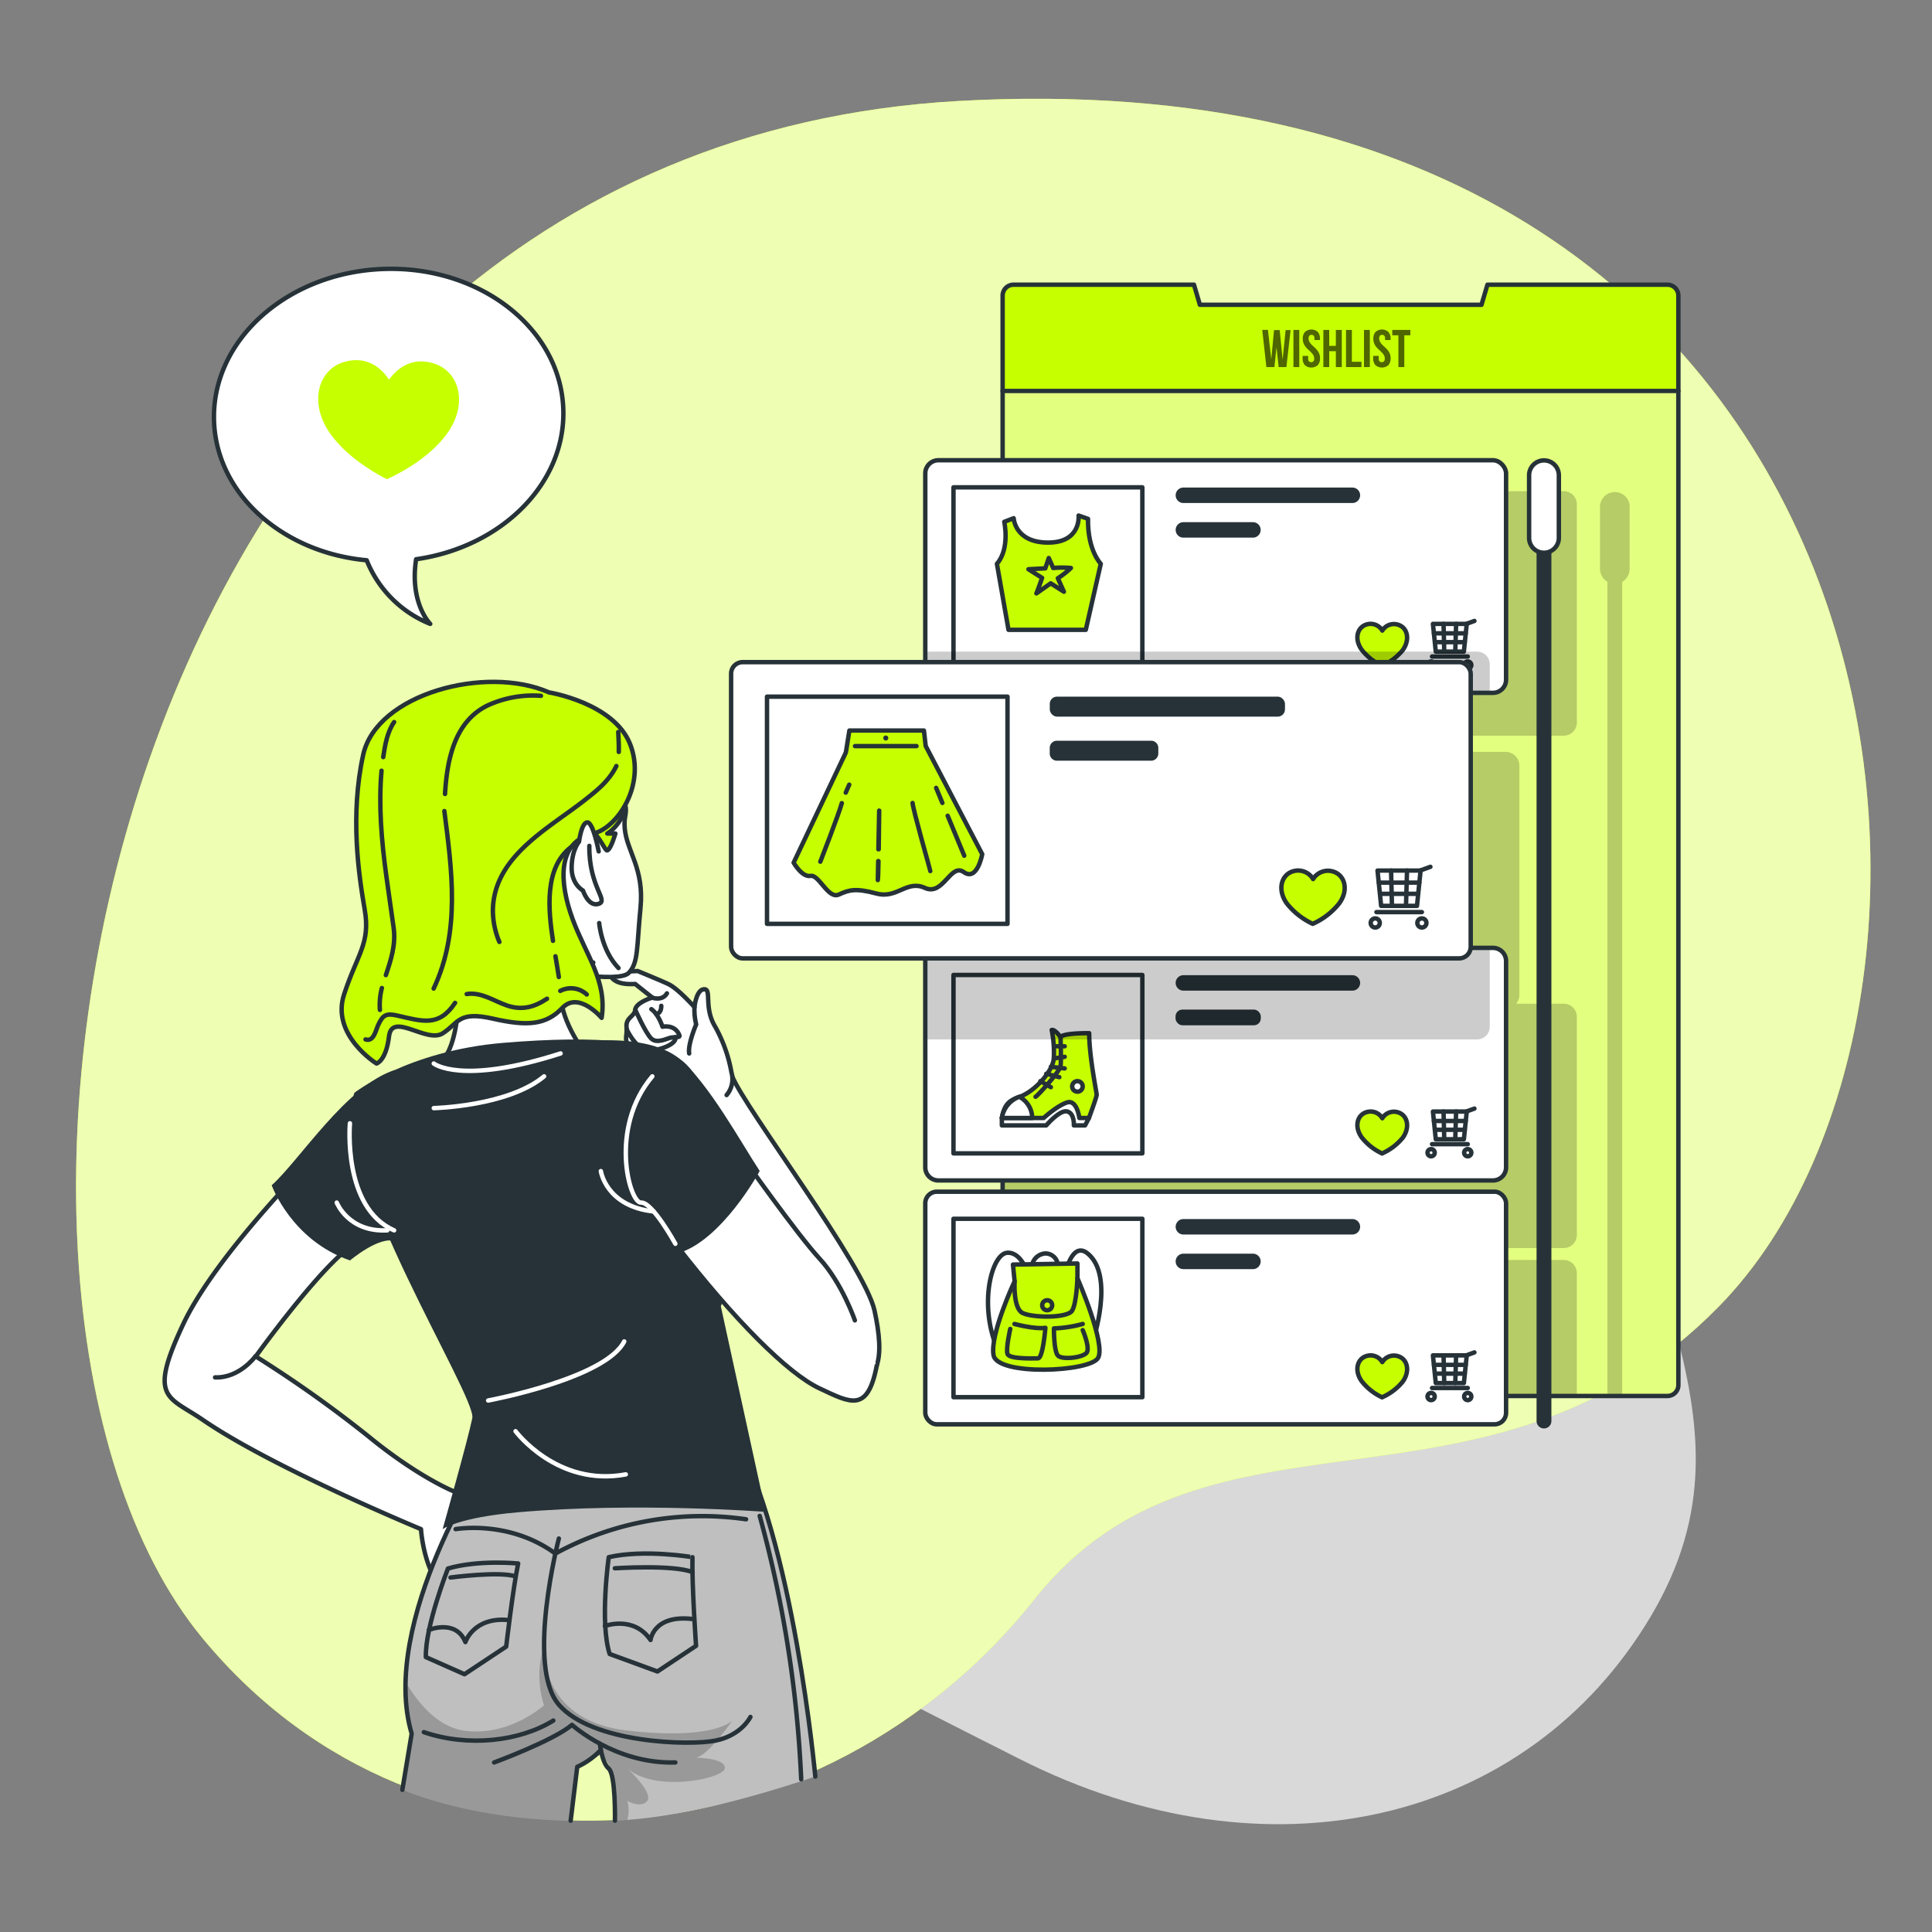 <svg xmlns="http://www.w3.org/2000/svg" xmlns:xlink="http://www.w3.org/1999/xlink" viewBox="0 0 500 500"><rect x="0" y="0" width="500" height="500" fill="#808080" stroke="none"/><defs><clipPath id="freepik--clip-path--inject-22"><path d="M434.36,76.51V358.45a2.83,2.83,0,0,1-2.82,2.83H262.31a2.83,2.83,0,0,1-2.83-2.83V76.51a2.83,2.83,0,0,1,2.83-2.83H309l1.53,5.2h72.88l1.54-5.2h46.64A2.83,2.83,0,0,1,434.36,76.51Z" style="fill:#C6FF00;stroke:#263238;stroke-linecap:round;stroke-linejoin:round;stroke-width:1.145px"></path></clipPath><clipPath id="freepik--clip-path-2--inject-22"><rect x="239.46" y="119.11" width="150.31" height="60.2" rx="3.4" style="fill:#fff;stroke:#263238;stroke-linecap:round;stroke-linejoin:round;stroke-width:1.145px"></rect></clipPath><clipPath id="freepik--clip-path-3--inject-22"><path d="M389.77,248.7v53.42a3.39,3.39,0,0,1-3.4,3.38H242.86a3.39,3.39,0,0,1-3.4-3.38V248.7a3.4,3.4,0,0,1,3.4-3.39H386.37A3.4,3.4,0,0,1,389.77,248.7Z" style="fill:#fff;stroke:#263238;stroke-linecap:round;stroke-linejoin:round;stroke-width:1.145px"></path></clipPath></defs><g id="freepik--background-simple--inject-22"><path d="M67.93,167.09s-27.88,72,11.3,144.5S199.11,422.39,263.7,455.14s131.66,16.8,163.53-36.84-11.84-91.93-11.9-168.42,11.45-96.74-30-161.36-143.06-78.93-219.9-31S67.93,167.09,67.93,167.09Z" style="fill:#fff;opacity:0.7"></path><path d="M248.12,26.13C25.63,38.58-22.13,333.68,52.38,423.93c57.83,70.05,160.94,58.49,215.36-10.08C312.56,357.4,385.1,399.1,444.9,338.06,522.81,258.53,497.77,12.16,248.12,26.13Z" style="fill:#C6FF00"></path><path d="M248.12,26.13C25.63,38.58-22.13,333.68,52.38,423.93c57.83,70.05,160.94,58.49,215.36-10.08C312.56,357.4,385.1,399.1,444.9,338.06,522.81,258.53,497.77,12.16,248.12,26.13Z" style="fill:#fff;opacity:0.7"></path></g><g id="freepik--Interface--inject-22"><path d="M434.36,76.51V358.45a2.83,2.83,0,0,1-2.82,2.83H262.31a2.83,2.83,0,0,1-2.83-2.83V76.51a2.83,2.83,0,0,1,2.83-2.83H309l1.53,5.2h72.88l1.54-5.2h46.64A2.83,2.83,0,0,1,434.36,76.51Z" style="fill:#C6FF00"></path><g style="clip-path:url(#freepik--clip-path--inject-22)"><path d="M434.36,100.94V358.45a2.83,2.83,0,0,1-2.82,2.83H262.31a2.83,2.83,0,0,1-2.83-2.83V100.94Z" style="fill:#fff;opacity:0.5"></path><g style="opacity:0.2"><path d="M404.69,127.12H259.22v63.27H404.69a3.4,3.4,0,0,0,3.4-3.4V130.52A3.4,3.4,0,0,0,404.69,127.12Z"></path><path d="M389.64,194.59H259.22v66.48H389.64a3.57,3.57,0,0,0,3.57-3.57V198.15A3.56,3.56,0,0,0,389.64,194.59Z"></path><path d="M404.69,259.76H259.22V323H404.69a3.4,3.4,0,0,0,3.4-3.39V263.16A3.4,3.4,0,0,0,404.69,259.76Z"></path><path d="M408.08,329.48v31.8H262.31a2.83,2.83,0,0,1-2.83-2.83V326.08H404.69A3.4,3.4,0,0,1,408.08,329.48Z"></path><path d="M421.74,131v16.26a3.85,3.85,0,0,1-1.92,3.32V361.28H416V150.54a3.85,3.85,0,0,1-1.92-3.32V131a3.85,3.85,0,0,1,7.69,0Z"></path></g></g><path d="M434.36,76.51V358.45a2.83,2.83,0,0,1-2.82,2.83H262.31a2.83,2.83,0,0,1-2.83-2.83V76.51a2.83,2.83,0,0,1,2.83-2.83H309l1.53,5.2h72.88l1.54-5.2h46.64A2.83,2.83,0,0,1,434.36,76.51Z" style="fill:none;stroke:#263238;stroke-linecap:round;stroke-linejoin:round;stroke-width:1.145px"></path><line x1="259.48" y1="101.18" x2="434.36" y2="101.18" style="fill:none;stroke:#263238;stroke-linecap:round;stroke-linejoin:round;stroke-width:1.145px"></line><rect x="239.46" y="119.11" width="150.31" height="60.2" rx="3.4" style="fill:#fff"></rect><g style="clip-path:url(#freepik--clip-path-2--inject-22)"><rect x="246.76" y="126.12" width="48.88" height="46.17" style="fill:#fff;stroke:#263238;stroke-linecap:round;stroke-linejoin:round;stroke-width:1.145px"></rect><path d="M350,130.18H306.26a2,2,0,0,1-2-2h0a2,2,0,0,1,2-2H350a2,2,0,0,1,2,2h0A2,2,0,0,1,350,130.18Z" style="fill:#263238"></path><path d="M324.26,139.14h-18a2,2,0,0,1-2-2h0a2,2,0,0,1,2-2h18a2,2,0,0,1,2,2h0A2,2,0,0,1,324.26,139.14Z" style="fill:#263238"></path><path d="M361.86,161.69a3.52,3.52,0,0,0-4.12,1.5,3.53,3.53,0,0,0-4.1-1.57c-2.38.72-3.22,3.73-1.25,6.51a14.5,14.5,0,0,0,4.91,4l.38.18.37-.17a14.5,14.5,0,0,0,5-3.91C365,165.46,364.23,162.43,361.86,161.69Z" style="fill:#C6FF00;stroke:#263238;stroke-linecap:round;stroke-linejoin:round;stroke-width:1.145px"></path><polygon points="378.85 168.64 371.58 168.64 370.84 161.46 379.59 161.46 378.85 168.64" style="fill:#fff;stroke:#263238;stroke-linecap:round;stroke-linejoin:round;stroke-width:1.145px"></polygon><line x1="371.1" y1="163.91" x2="379.33" y2="163.91" style="fill:#fff;stroke:#263238;stroke-linecap:round;stroke-linejoin:round;stroke-width:1.145px"></line><line x1="371.36" y1="166.19" x2="379.07" y2="166.19" style="fill:#fff;stroke:#263238;stroke-linecap:round;stroke-linejoin:round;stroke-width:1.145px"></line><line x1="373.59" y1="161.46" x2="373.77" y2="168.64" style="fill:#fff;stroke:#263238;stroke-linecap:round;stroke-linejoin:round;stroke-width:1.145px"></line><line x1="376.84" y1="161.46" x2="376.62" y2="168.64" style="fill:#fff;stroke:#263238;stroke-linecap:round;stroke-linejoin:round;stroke-width:1.145px"></line><line x1="379.55" y1="161.44" x2="381.58" y2="160.7" style="fill:#fff;stroke:#263238;stroke-linecap:round;stroke-linejoin:round;stroke-width:1.145px"></line><path d="M380.78,172.12a.93.93,0,1,1-.93-.93A.93.93,0,0,1,380.78,172.12Z" style="fill:#fff;stroke:#263238;stroke-linecap:round;stroke-linejoin:round;stroke-width:1.145px"></path><path d="M371.3,172.12a.93.93,0,1,1-.93-.93A.93.93,0,0,1,371.3,172.12Z" style="fill:#fff;stroke:#263238;stroke-linecap:round;stroke-linejoin:round;stroke-width:1.145px"></path><line x1="370.61" y1="169.91" x2="379.85" y2="169.91" style="fill:#fff;stroke:#263238;stroke-linecap:round;stroke-linejoin:round;stroke-width:1.145px"></line><path d="M258,145.91,261,163h20l3.88-17.09s-3.44-3.47-3.3-11.63l-2.44-.86s.72,7-7.9,7-8.9-6.31-8.9-6.31l-2.44.94S261.44,142,258,145.91Z" style="fill:#C6FF00;stroke:#263238;stroke-linecap:round;stroke-linejoin:round;stroke-width:1.145px"></path><path d="M277.15,147a25,25,0,0,0-4.58,0l-1.15-2.58-.9,2.67c-2.31.11-4.35.23-4.35.23l3.52,2.24c-.61,1.76-1.2,3.43-1.47,4,0,0,1.75-1.21,3.7-2.59l3.41,2.16-1.56-3.48A22.49,22.49,0,0,0,277.15,147Z" style="fill:#C6FF00;stroke:#263238;stroke-linecap:round;stroke-linejoin:round;stroke-width:1.145px"></path><path d="M382.27,168.64H239.46v7.27a3.4,3.4,0,0,0,3.4,3.4H385.55v-7.39A3.28,3.28,0,0,0,382.27,168.64Z" style="opacity:0.2"></path></g><rect x="239.46" y="119.11" width="150.31" height="60.2" rx="3.4" style="fill:none;stroke:#263238;stroke-linecap:round;stroke-linejoin:round;stroke-width:1.145px"></rect><path d="M389.77,248.7v53.42a3.39,3.39,0,0,1-3.4,3.38H242.86a3.39,3.39,0,0,1-3.4-3.38V248.7a3.4,3.4,0,0,1,3.4-3.39H386.37A3.4,3.4,0,0,1,389.77,248.7Z" style="fill:#fff"></path><g style="clip-path:url(#freepik--clip-path-3--inject-22)"><rect x="246.76" y="252.32" width="48.88" height="46.17" style="fill:#fff;stroke:#263238;stroke-linecap:round;stroke-linejoin:round;stroke-width:1.145px"></rect><path d="M350,256.38H306.26a2,2,0,0,1-2-2h0a2,2,0,0,1,2-2H350a2,2,0,0,1,2,2h0A2,2,0,0,1,350,256.38Z" style="fill:#263238"></path><rect x="304.23" y="261.28" width="22.06" height="4.06" rx="1.77" style="fill:#263238"></rect><path d="M361.86,287.89a3.52,3.52,0,0,0-4.12,1.51,3.52,3.52,0,0,0-4.1-1.57c-2.38.71-3.22,3.73-1.25,6.5a14.38,14.38,0,0,0,4.91,4l.38.19.37-.18a14.5,14.5,0,0,0,5-3.91C365,291.67,364.23,288.64,361.86,287.89Z" style="fill:#C6FF00;stroke:#263238;stroke-linecap:round;stroke-linejoin:round;stroke-width:1.145px"></path><polygon points="378.85 294.84 371.58 294.84 370.84 287.67 379.59 287.67 378.85 294.84" style="fill:#fff;stroke:#263238;stroke-linecap:round;stroke-linejoin:round;stroke-width:1.145px"></polygon><line x1="371.1" y1="290.11" x2="379.33" y2="290.11" style="fill:none;stroke:#263238;stroke-linecap:round;stroke-linejoin:round;stroke-width:1.145px"></line><line x1="371.36" y1="292.39" x2="379.07" y2="292.39" style="fill:none;stroke:#263238;stroke-linecap:round;stroke-linejoin:round;stroke-width:1.145px"></line><line x1="373.59" y1="287.67" x2="373.77" y2="294.84" style="fill:none;stroke:#263238;stroke-linecap:round;stroke-linejoin:round;stroke-width:1.145px"></line><line x1="376.84" y1="287.67" x2="376.62" y2="294.84" style="fill:none;stroke:#263238;stroke-linecap:round;stroke-linejoin:round;stroke-width:1.145px"></line><line x1="379.55" y1="287.64" x2="381.58" y2="286.9" style="fill:none;stroke:#263238;stroke-linecap:round;stroke-linejoin:round;stroke-width:1.145px"></line><path d="M380.78,298.32a.93.93,0,1,1-.93-.93A.93.93,0,0,1,380.78,298.32Z" style="fill:#fff;stroke:#263238;stroke-linecap:round;stroke-linejoin:round;stroke-width:1.145px"></path><path d="M371.3,298.32a.93.93,0,1,1-.93-.93A.93.93,0,0,1,371.3,298.32Z" style="fill:#fff;stroke:#263238;stroke-linecap:round;stroke-linejoin:round;stroke-width:1.145px"></path><line x1="370.61" y1="296.11" x2="379.85" y2="296.11" style="fill:none;stroke:#263238;stroke-linecap:round;stroke-linejoin:round;stroke-width:1.145px"></line><path d="M259.28,289.33v1.92h11.49s3.48-4.11,5.42-3.61,1.72,3.61,1.72,3.61h2.91l1-1.92L281,278.77Z" style="fill:#fff;stroke:#263238;stroke-linecap:round;stroke-linejoin:round;stroke-width:1.145px"></path><path d="M259.28,289.33h10.83s3.39-3.12,6-4,3.23,4,3.23,4h2.48s2-5.39,2-6-1.94-9.91-1.94-15.94c0,0-6.57-.11-7.43,1,0,0-1.4-2.05-2.27-1.83a29.57,29.57,0,0,1,.54,7.43c-.32,3.23-4.74,8.4-8.94,9.91C261.05,284.83,259.93,285.88,259.28,289.33Z" style="fill:#C6FF00;stroke:#263238;stroke-linecap:round;stroke-linejoin:round;stroke-width:1.145px"></path><path d="M274.47,268.33s.21,6.35,0,7.64-5.93,7.65-6.47,7.87" style="fill:none;stroke:#263238;stroke-linecap:round;stroke-linejoin:round;stroke-width:1.145px"></path><line x1="272.76" y1="270.78" x2="275.54" y2="270.78" style="fill:none;stroke:#263238;stroke-linecap:round;stroke-linejoin:round;stroke-width:1.145px"></line><line x1="272.74" y1="273.93" x2="275.54" y2="273.5" style="fill:none;stroke:#263238;stroke-linecap:round;stroke-linejoin:round;stroke-width:1.145px"></line><line x1="271.96" y1="276.08" x2="275.54" y2="276.51" style="fill:none;stroke:#263238;stroke-linecap:round;stroke-linejoin:round;stroke-width:1.145px"></line><line x1="270.77" y1="277.9" x2="274.15" y2="278.77" style="fill:none;stroke:#263238;stroke-linecap:round;stroke-linejoin:round;stroke-width:1.145px"></line><line x1="269.25" y1="279.8" x2="271.96" y2="281.36" style="fill:none;stroke:#263238;stroke-linecap:round;stroke-linejoin:round;stroke-width:1.145px"></line><path d="M263.8,283.84a6.31,6.31,0,0,1,3.34,5.49h-7.86A7,7,0,0,1,263.8,283.84Z" style="fill:#fff;stroke:#263238;stroke-linecap:round;stroke-linejoin:round;stroke-width:1.145px"></path><path d="M280.2,281.16a1.36,1.36,0,1,1-1.36-1.36A1.36,1.36,0,0,1,280.2,281.16Z" style="fill:#fff;stroke:#263238;stroke-linecap:round;stroke-linejoin:round;stroke-width:1.145px"></path><path d="M385.55,245.31H242.86a3.4,3.4,0,0,0-3.4,3.39V269H382.27a3.28,3.28,0,0,0,3.28-3.28Z" style="opacity:0.2"></path></g><path d="M389.77,248.7v53.42a3.39,3.39,0,0,1-3.4,3.38H242.86a3.39,3.39,0,0,1-3.4-3.38V248.7a3.4,3.4,0,0,1,3.4-3.39H386.37A3.4,3.4,0,0,1,389.77,248.7Z" style="fill:none;stroke:#263238;stroke-linecap:round;stroke-linejoin:round;stroke-width:1.145px"></path><rect x="239.46" y="308.41" width="150.31" height="60.2" rx="2.97" style="fill:#fff;stroke:#263238;stroke-linecap:round;stroke-linejoin:round;stroke-width:1.145px"></rect><rect x="246.76" y="315.42" width="48.88" height="46.17" style="fill:#fff;stroke:#263238;stroke-linecap:round;stroke-linejoin:round;stroke-width:1.145px"></rect><path d="M350,319.49H306.26a2,2,0,0,1-2-2h0a2,2,0,0,1,2-2H350a2,2,0,0,1,2,2h0A2,2,0,0,1,350,319.49Z" style="fill:#263238"></path><path d="M324.26,328.45h-18a2,2,0,0,1-2-2h0a2,2,0,0,1,2-2h18a2,2,0,0,1,2,2h0A2,2,0,0,1,324.26,328.45Z" style="fill:#263238"></path><path d="M361.86,351a3.52,3.52,0,0,0-4.12,1.51,3.52,3.52,0,0,0-4.1-1.57c-2.38.71-3.22,3.73-1.25,6.5a14.38,14.38,0,0,0,4.91,4l.38.19.37-.18a14.26,14.26,0,0,0,5-3.91C365,354.77,364.23,351.74,361.86,351Z" style="fill:#C6FF00;stroke:#263238;stroke-linecap:round;stroke-linejoin:round;stroke-width:1.145px"></path><polygon points="378.85 357.94 371.58 357.94 370.84 350.77 379.59 350.77 378.85 357.94" style="fill:#fff;stroke:#263238;stroke-linecap:round;stroke-linejoin:round;stroke-width:1.145px"></polygon><line x1="371.1" y1="353.22" x2="379.33" y2="353.22" style="fill:#fff;stroke:#263238;stroke-linecap:round;stroke-linejoin:round;stroke-width:1.145px"></line><line x1="371.36" y1="355.49" x2="379.07" y2="355.49" style="fill:#fff;stroke:#263238;stroke-linecap:round;stroke-linejoin:round;stroke-width:1.145px"></line><line x1="373.59" y1="350.77" x2="373.77" y2="357.94" style="fill:#fff;stroke:#263238;stroke-linecap:round;stroke-linejoin:round;stroke-width:1.145px"></line><line x1="376.84" y1="350.77" x2="376.62" y2="357.94" style="fill:#fff;stroke:#263238;stroke-linecap:round;stroke-linejoin:round;stroke-width:1.145px"></line><line x1="379.55" y1="350.74" x2="381.58" y2="350" style="fill:#fff;stroke:#263238;stroke-linecap:round;stroke-linejoin:round;stroke-width:1.145px"></line><path d="M380.78,361.42a.93.93,0,1,1-.93-.93A.93.93,0,0,1,380.78,361.42Z" style="fill:#fff;stroke:#263238;stroke-linecap:round;stroke-linejoin:round;stroke-width:1.145px"></path><path d="M371.3,361.42a.93.93,0,1,1-.93-.93A.93.93,0,0,1,371.3,361.42Z" style="fill:#fff;stroke:#263238;stroke-linecap:round;stroke-linejoin:round;stroke-width:1.145px"></path><line x1="370.61" y1="359.21" x2="379.85" y2="359.21" style="fill:#fff;stroke:#263238;stroke-linecap:round;stroke-linejoin:round;stroke-width:1.145px"></line><path d="M275.54,330.15s1.75-9.16,5.93-5.76c7.11,5.76,1.36,22.71,1.36,22.71" style="fill:none;stroke:#263238;stroke-linecap:round;stroke-linejoin:round;stroke-width:1.145px"></path><path d="M266.17,330.15s-1.63-6.25-5.55-5.93-7.37,13.11-2.63,24.59" style="fill:none;stroke:#263238;stroke-linecap:round;stroke-linejoin:round;stroke-width:1.145px"></path><path d="M267.14,327.19a3.75,3.75,0,0,1,3.46-2.8,3.24,3.24,0,0,1,3.15,2.8" style="fill:none;stroke:#263238;stroke-linecap:round;stroke-linejoin:round;stroke-width:1.145px"></path><path d="M262.15,327.27l16.69-.28v3.82s7.37,16.9,5.36,20.59-26.07,4.72-27.07-.66,5.45-19.16,5.45-19.16Z" style="fill:#C6FF00;stroke:#263238;stroke-linecap:round;stroke-linejoin:round;stroke-width:1.145px"></path><path d="M262.58,331.58s-.43,6.89,2,8.19,11.71,1.43,12.89-.58,1.36-8.38,1.36-8.38" style="fill:none;stroke:#263238;stroke-linecap:round;stroke-linejoin:round;stroke-width:1.145px"></path><path d="M262.55,342.64s5.31,1.43,8,1c0,0-.63,7.9-1.92,7.9s-7.47.25-7.9-1.17.72-6.44.72-6.44" style="fill:none;stroke:#263238;stroke-linecap:round;stroke-linejoin:round;stroke-width:1.145px"></path><path d="M280.2,342.64a32.83,32.83,0,0,1-7.44,1.15s-.05,5.77,1,7,6.64.57,7.5-.77-1.05-5.78-1.05-5.78" style="fill:none;stroke:#263238;stroke-linecap:round;stroke-linejoin:round;stroke-width:1.145px"></path><path d="M272.3,337.8a1.29,1.29,0,1,1-1.29-1.29A1.28,1.28,0,0,1,272.3,337.8Z" style="fill:none;stroke:#263238;stroke-linecap:round;stroke-linejoin:round;stroke-width:1.145px"></path><rect x="189.21" y="171.36" width="191.41" height="76.66" rx="2.97" style="fill:#fff;stroke:#263238;stroke-linecap:round;stroke-linejoin:round;stroke-width:1.145px"></rect><rect x="198.5" y="180.29" width="62.24" height="58.8" style="fill:#fff;stroke:#263238;stroke-linecap:round;stroke-linejoin:round;stroke-width:1.145px"></rect><rect x="271.68" y="180.29" width="60.87" height="5.17" rx="1.86" style="fill:#263238"></rect><path d="M273.54,191.7h24.37a1.86,1.86,0,0,1,1.86,1.86V195a1.87,1.87,0,0,1-1.87,1.87H273.54a1.87,1.87,0,0,1-1.87-1.87v-1.44A1.86,1.86,0,0,1,273.54,191.7Z" style="fill:#263238"></path><path d="M345.08,225.58a4.5,4.5,0,0,0-5.25,1.92,4.52,4.52,0,0,0-5.23-2c-3,.91-4.1,4.75-1.59,8.29a18.46,18.46,0,0,0,6.25,5.07l.48.23.48-.23a18.12,18.12,0,0,0,6.32-5C349.12,230.39,348.09,226.53,345.08,225.58Z" style="fill:#C6FF00;stroke:#263238;stroke-linecap:round;stroke-linejoin:round;stroke-width:1.145px"></path><polygon points="366.71 234.44 357.44 234.44 356.5 225.3 367.65 225.3 366.71 234.44" style="fill:#fff;stroke:#263238;stroke-linecap:round;stroke-linejoin:round;stroke-width:1.145px"></polygon><line x1="356.84" y1="228.42" x2="367.32" y2="228.42" style="fill:#fff;stroke:#263238;stroke-linecap:round;stroke-linejoin:round;stroke-width:1.145px"></line><line x1="357.17" y1="231.32" x2="366.98" y2="231.32" style="fill:#fff;stroke:#263238;stroke-linecap:round;stroke-linejoin:round;stroke-width:1.145px"></line><line x1="360.01" y1="225.3" x2="360.24" y2="234.43" style="fill:#fff;stroke:#263238;stroke-linecap:round;stroke-linejoin:round;stroke-width:1.145px"></line><line x1="364.14" y1="225.3" x2="363.87" y2="234.43" style="fill:#fff;stroke:#263238;stroke-linecap:round;stroke-linejoin:round;stroke-width:1.145px"></line><line x1="367.6" y1="225.27" x2="370.19" y2="224.33" style="fill:#fff;stroke:#263238;stroke-linecap:round;stroke-linejoin:round;stroke-width:1.145px"></line><circle cx="367.98" cy="238.86" r="1.18" style="fill:#fff;stroke:#263238;stroke-linecap:round;stroke-linejoin:round;stroke-width:1.145px"></circle><circle cx="355.91" cy="238.86" r="1.18" style="fill:#fff;stroke:#263238;stroke-linecap:round;stroke-linejoin:round;stroke-width:1.145px"></circle><line x1="356.22" y1="236.05" x2="367.98" y2="236.05" style="fill:#fff;stroke:#263238;stroke-linecap:round;stroke-linejoin:round;stroke-width:1.145px"></line><path d="M219.82,189.06h19.29l.46,4,14.63,28s-1.28,7.11-4.75,4.65-5.31,6.25-10.06,4.09-7.16,2.87-12.54,1.45-7-1-9.77.26-5.12-5.24-7.32-4.83-4.37-3.42-4.37-3.42l13.52-28.53Z" style="fill:#C6FF00;stroke:#263238;stroke-linecap:round;stroke-linejoin:round;stroke-width:1.145px"></path><line x1="221.28" y1="193.09" x2="237.19" y2="193.09" style="fill:#C6FF00;stroke:#263238;stroke-linecap:round;stroke-linejoin:round;stroke-width:1.145px"></line><path d="M229.89,191a.65.65,0,0,1-1.3,0,.65.65,0,1,1,1.3,0Z" style="fill:#263238"></path><path d="M212.3,223s4.8-12.34,5.56-15.15" style="fill:none;stroke:#263238;stroke-linecap:round;stroke-linejoin:round;stroke-width:1.145px"></path><path d="M227.41,219.79c.07-4.81.12-10,.12-10l-.2,10Z" style="fill:#fff;stroke:#263238;stroke-linecap:round;stroke-linejoin:round;stroke-width:1.145px"></path><path d="M227.28,222.84l-.1,4.92c.07-.46.13-2.43.17-4.9Z" style="fill:#fff;stroke:#263238;stroke-linecap:round;stroke-linejoin:round;stroke-width:1.145px"></path><path d="M240.76,225.43c0-.28-4.46-15.77-4.59-17.62" style="fill:#fff;stroke:#263238;stroke-linecap:round;stroke-linejoin:round;stroke-width:1.145px"></path><path d="M243.89,207.8l-1.62-3.9" style="fill:#fff;stroke:#263238;stroke-linecap:round;stroke-linejoin:round;stroke-width:1.145px"></path><path d="M249.54,221.45q-2.14-5.16-4.28-10.33" style="fill:#fff;stroke:#263238;stroke-linecap:round;stroke-linejoin:round;stroke-width:1.145px"></path><line x1="218.88" y1="205.13" x2="219.78" y2="203.07" style="fill:#fff;stroke:#263238;stroke-linecap:round;stroke-linejoin:round;stroke-width:1.145px"></line><path d="M399.58,369.68h0a1.92,1.92,0,0,1-1.92-1.92V125.93a1.92,1.92,0,0,1,1.92-1.92h0a1.92,1.92,0,0,1,1.92,1.92V367.76A1.92,1.92,0,0,1,399.58,369.68Z" style="fill:#263238"></path><path d="M399.58,143.05h0a3.84,3.84,0,0,1-3.85-3.84V123a3.85,3.85,0,0,1,3.85-3.85h0a3.85,3.85,0,0,1,3.85,3.85v16.25A3.85,3.85,0,0,1,399.58,143.05Z" style="fill:#fff;stroke:#263238;stroke-linecap:round;stroke-linejoin:round;stroke-width:1.145px"></path><g style="opacity:0.6"><path d="M330.36,89.88,329.81,95h-2.07l-1.07-9.62h1.47L329,93l.72-7.58h1.46l.76,7.64.78-7.64H334L332.92,95h-2Z"></path><path d="M334.74,85.39h1.51V95h-1.51Z"></path><path d="M337.16,87.7a2.55,2.55,0,0,1,.56-1.79,2.52,2.52,0,0,1,3.33,0,2.59,2.59,0,0,1,.56,1.79V88h-1.43v-.4a1.08,1.08,0,0,0-.2-.73.72.72,0,0,0-.55-.21.73.73,0,0,0-.56.21,1.08,1.08,0,0,0-.2.73,1.72,1.72,0,0,0,.22.88,3.66,3.66,0,0,0,.55.71c.22.22.46.45.71.67a7,7,0,0,1,.7.74,3.56,3.56,0,0,1,.55.9,3,3,0,0,1,.22,1.2,2.57,2.57,0,0,1-.57,1.79,2.55,2.55,0,0,1-3.36,0,2.57,2.57,0,0,1-.57-1.79v-.59h1.43v.68a1,1,0,0,0,.21.73.88.88,0,0,0,1.14,0,1,1,0,0,0,.21-.73,1.66,1.66,0,0,0-.22-.87,3.31,3.31,0,0,0-.55-.71c-.22-.23-.45-.45-.7-.67a6.21,6.21,0,0,1-.71-.74,3.74,3.74,0,0,1-.55-.91A2.87,2.87,0,0,1,337.16,87.7Z"></path><path d="M344,95h-1.51V85.39H344v4.12h1.72V85.39h1.53V95h-1.53V90.89H344Z"></path><path d="M348.35,85.39h1.51v8.24h2.49V95h-4Z"></path><path d="M353,85.39h1.51V95H353Z"></path><path d="M355.42,87.7a2.59,2.59,0,0,1,.56-1.79,2.53,2.53,0,0,1,3.34,0,2.59,2.59,0,0,1,.56,1.79V88h-1.43v-.4a1.08,1.08,0,0,0-.2-.73.73.73,0,0,0-.56-.21.75.75,0,0,0-.56.21,1.08,1.08,0,0,0-.19.73,1.72,1.72,0,0,0,.22.88,3.6,3.6,0,0,0,.54.71c.23.22.46.45.71.67a7.11,7.11,0,0,1,.71.74,3.87,3.87,0,0,1,.55.9,3,3,0,0,1,.22,1.2,2.57,2.57,0,0,1-.57,1.79,2.57,2.57,0,0,1-3.37,0,2.57,2.57,0,0,1-.57-1.79v-.59h1.43v.68a1,1,0,0,0,.22.73.77.77,0,0,0,.57.21.8.8,0,0,0,.57-.21,1,1,0,0,0,.21-.73,1.66,1.66,0,0,0-.22-.87,3.66,3.66,0,0,0-.55-.71c-.22-.23-.46-.45-.71-.67a7.11,7.11,0,0,1-.71-.74,3.42,3.42,0,0,1-.54-.91A2.87,2.87,0,0,1,355.42,87.7Z"></path><path d="M360.31,85.39H365v1.38h-1.57V95h-1.52V86.77h-1.58Z"></path></g></g><g id="freepik--Bubble--inject-22"><path d="M55.39,109c-.73-20.89,18.92-38.52,43.88-39.39S145.06,85,145.78,105.86c.68,19.24-15.95,35.71-38.09,38.87-1.75,11.42,3.65,16.73,3.65,16.73A29.51,29.51,0,0,1,94.9,145C73.16,143,56.05,127.91,55.39,109Z" style="fill:#fff;stroke:#263238;stroke-linecap:round;stroke-linejoin:round;stroke-width:1.145px"></path><path d="M89.13,93.65c6.23-1.78,9.91,2.1,11.55,4.59,1.74-2.42,5.58-6.16,11.73-4.14,6.68,2.2,8.85,10.8,3,18.51-4.18,5.54-10.81,9.26-14.2,10.9-.4.2-.77.36-1.07.5l-1.06-.54c-3.32-1.77-9.8-5.74-13.75-11.44C79.86,104.11,82.37,95.59,89.13,93.65Z" style="fill:#C6FF00"></path></g><g id="freepik--Character--inject-22"><path d="M86,294.54s-29.39,28.63-38.56,48.1-4,18.63,5,24.79c18,12.38,56.51,28.31,56.51,28.31s.76,12.56,7.25,16.76,24.82-19.75,22.15-23.81-21-2.77-21-2.77-9.18-3.67-22.16-14.32a313.52,313.52,0,0,0-29-20.56s16-22.27,24.48-28.35,22.1-14.8,22.1-14.8" style="fill:#fff;stroke:#263238;stroke-linecap:round;stroke-linejoin:round;stroke-width:1.145px"></path><path d="M211,459.77c-17.42,5.84-34.11,10.1-48.61,11.22-1.07.08-2.14.15-3.19.2-.19-3.48-.5-10-.85-12a9.23,9.23,0,0,0-2.8-5.17l-6.11,3.25-1.7,13.93c-26.65-.4-43.56-8-43.56-8l2.41-14.54a43.59,43.59,0,0,1-1.61-13.45c.74-27.14,21.41-58.33,21.41-58.33s47.49-33.51,63.22-6.34S211,459.77,211,459.77Z" style="fill:#bfbfbf"></path><path d="M187.57,457.63c-.3,2.71-18,6.35-25.17.06.68.64,6.7,6.4,5.11,8.39s-5.17,0-5.17,0a8.76,8.76,0,0,1,0,4.91c-1.07.08-2.14.15-3.19.2-.19-3.48-.5-10-.85-12a9.23,9.23,0,0,0-2.8-5.17l-6.11,3.25-1.7,13.93c-26.65-.4-43.56-8-43.56-8l2.41-14.54a43.59,43.59,0,0,1-1.61-13.45c2.91,5,8,11.56,15,12.65,11.68,1.79,20.86-6.53,20.86-6.53s-2.71-7.53,0-14.94c0,0-1.3,18.86,21.52,21.47,22.24,2.54,27-2.36,27.21-2.58-.36.51-6,8.74-9.37,9.63C180.18,454.92,187.88,454.92,187.57,457.63Z" style="opacity:0.2"></path><path d="M211,459.77s-5.67-62-21.39-89.22-63.22,6.34-63.22,6.34S98,419.7,106.54,448.68l-2.41,14.52" style="fill:none;stroke:#263238;stroke-linecap:round;stroke-linejoin:round;stroke-width:1.145px"></path><path d="M109.69,448.28c11.47,3.92,24.76,2.41,33.51-3" style="fill:none;stroke:#263238;stroke-linecap:round;stroke-linejoin:round;stroke-width:1.145px"></path><path d="M144.63,398.17s-8.6,33.05,0,43,33.74,10.67,40.53,9.3,9.05-6.13,9.05-6.13" style="fill:none;stroke:#263238;stroke-linecap:round;stroke-linejoin:round;stroke-width:1.145px"></path><path d="M157.54,403s-2.38,16.9.24,25.05l12.36,4.53,10-6.64s-1.11-15.7-.93-22.94C179.24,403,166.76,400.88,157.54,403Z" style="fill:none;stroke:#263238;stroke-linecap:round;stroke-linejoin:round;stroke-width:1.145px"></path><path d="M156.55,420.81s7.43-2.81,11.81,3.62c0,0,.74-6.64,10.88-5.43" style="fill:none;stroke:#263238;stroke-linecap:round;stroke-linejoin:round;stroke-width:1.145px"></path><path d="M159.12,405.87s15.11-1,20.12,1" style="fill:none;stroke:#263238;stroke-linecap:round;stroke-linejoin:round;stroke-width:1.145px"></path><path d="M115.93,405.93S110,421,110.21,428.86l10,4.43L131,426.14s1.76-15.09,3.1-21.51C134.05,404.63,123.87,403.61,115.93,405.93Z" style="fill:none;stroke:#263238;stroke-linecap:round;stroke-linejoin:round;stroke-width:1.145px"></path><path d="M111,421.83s7-2.92,9.44,3.14c0,0,2.08-6.47,10.92-5.72" style="fill:none;stroke:#263238;stroke-linecap:round;stroke-linejoin:round;stroke-width:1.145px"></path><path d="M116.59,408.26s12.84-1.7,16.84-.27" style="fill:none;stroke:#263238;stroke-linecap:round;stroke-linejoin:round;stroke-width:1.145px"></path><path d="M117.92,395.74s13.81-2.47,25.81,6.32a79.31,79.31,0,0,1,49.35-8.87" style="fill:none;stroke:#263238;stroke-linecap:round;stroke-linejoin:round;stroke-width:1.145px"></path><path d="M196.61,392.32a307.59,307.59,0,0,1,10.74,68.15" style="fill:none;stroke:#263238;stroke-linecap:round;stroke-linejoin:round;stroke-width:1.145px"></path><path d="M127.88,456.12s15.39-5.66,20.15-9.73c0,0,11.16,10.19,26.75,9.73" style="fill:none;stroke:#263238;stroke-linecap:round;stroke-linejoin:round;stroke-width:1.145px"></path><path d="M159.15,471.19s.21-11.9-1.61-13.48-2.28-6.45-2.28-6.45" style="fill:none;stroke:#263238;stroke-linecap:round;stroke-linejoin:round;stroke-width:1.145px"></path><path d="M155.5,452.87a19.89,19.89,0,0,1-6.11,4.39l-1.7,13.93" style="fill:none;stroke:#263238;stroke-linecap:round;stroke-linejoin:round;stroke-width:1.145px"></path><path d="M189.5,278.56c3.23,8.21,34.29,48.93,36.83,60.64s2.29,21.89-12,18.33-20.27-47.06-36.06-70.25" style="fill:#fff;stroke:#263238;stroke-linecap:round;stroke-linejoin:round;stroke-width:1.145px"></path><path d="M188.05,283.4a6.35,6.35,0,0,0,1.25-5.87,37.83,37.83,0,0,0-4.18-11.77c-3.07-5-.84-9.84-2.9-9.74s-2.49,4.62-2.49,4.62-4-4.49-6.48-5.82c-1.13-.61-8.22-3.52-8.22-3.52l-7.25.35s-.06,3.43,6.6,3l4.44,3.52s-4.19,1.24-4.41,3.12-2.5,2-2.26,4.55-.94,2.89,1.16,6.14c2.51,3.9,5.07,2.62,5.07,2.62s2.13,11,4.44,13.16c1.18,1.09,3.62,1.26,6.29.7" style="fill:#fff;stroke:#263238;stroke-linecap:round;stroke-linejoin:round;stroke-width:1.145px"></path><path d="M164.41,261.33s2.57,5.86,4.09,7.4,4.24-.09,5.28-.22c1.34-.16,2.27,0,2.06-.55-1.14-3-4.39-2.24-4.39-2.24s-1-3.23-2.88-4.55" style="fill:none;stroke:#263238;stroke-linecap:round;stroke-linejoin:round;stroke-width:1.145px"></path><path d="M179.73,260.64a16.09,16.09,0,0,0,.44,4.48s-2.2,5.1-1.81,7.51" style="fill:none;stroke:#263238;stroke-linecap:round;stroke-linejoin:round;stroke-width:1.145px"></path><path d="M162.15,266.31c1,2.17,3.14,5.1,5,5.55s8.14-1.31,7.64-3.43" style="fill:none;stroke:#263238;stroke-linecap:round;stroke-linejoin:round;stroke-width:1.145px"></path><path d="M169.82,262.42s1.32,0,1.32-2.11" style="fill:none;stroke:#263238;stroke-linecap:round;stroke-linejoin:round;stroke-width:1.145px"></path><path d="M168.82,258.21s2.6.92,3.78-1.13" style="fill:none;stroke:#263238;stroke-linecap:round;stroke-linejoin:round;stroke-width:1.145px"></path><path d="M103.65,199c6.14-21.06,43.78-20.57,52.43-3.69s5.09,13.11,5.6,19.07,5.09,10.33,4.08,20.61-.51,14.19-3.06,16.82-21.23-.31-25.12-2.66C137.58,249.15,93,235.69,103.65,199Z" style="fill:#fff;stroke:#263238;stroke-linecap:round;stroke-linejoin:round;stroke-width:1.145px"></path><path d="M116.62,237.85c2.81,5.91,3.73,30.59-2.07,36.45,0,0,15.32,6.62,37.21-1.27,0,0-6.62-8.4-6.62-15.66s8.4-8.27,8.4-8.27" style="fill:#fff;stroke:#263238;stroke-linecap:round;stroke-linejoin:round;stroke-width:1.145px"></path><path d="M161.36,209.1c.9.56-1.32,4.87-4.19,6.62h2.09s-1.14,4-2.09,4.36-3.63-9.68-10.12-4.36C147.05,215.72,149.34,201.56,161.36,209.1Z" style="fill:#C6FF00;stroke:#263238;stroke-linecap:round;stroke-linejoin:round;stroke-width:1.145px"></path><path d="M142.08,179.19s16.8,2.72,21,13.41-3.44,21.74-9.54,23.12c-9.55,2.16-8.78,12.79-5.35,22.13s9,16,7.51,25.57c0,0-5.93-7-10.13-2.6s-8.93,4.87-18,2.81-8.83,1.15-13,3.8-13.12-5.67-13.89.76-3.24,7.05-3.24,7.05-11.84-7.33-8.4-17.87,6.87-13.14,5.34-22S90.54,211,94,195.31,125.69,172,142.08,179.19Z" style="fill:#C6FF00;stroke:#263238;stroke-linecap:round;stroke-linejoin:round;stroke-width:1.145px"></path><path d="M154.94,220.34s-1.4-7.51-2.93-7.51-2.16,5-2.16,5-1.81,2-1.91,6.53,2.93,6.11,2.93,6.11,1.4,4.33,4.07,3.44-2.55-4.33-2.42-15" style="fill:#fff;stroke:#263238;stroke-linecap:round;stroke-linejoin:round;stroke-width:1.145px"></path><path d="M155.07,238.89s.57,7.06,5,11.64" style="fill:#fff;stroke:#263238;stroke-linecap:round;stroke-linejoin:round;stroke-width:1.145px"></path><path d="M159.51,198.25c-1.87,3.85-5,6.32-8.29,8.9-9.42,7.38-23.44,14.55-23.66,28.37a20.92,20.92,0,0,0,1.68,8.25" style="fill:none;stroke:#263238;stroke-linecap:round;stroke-linejoin:round;stroke-width:1.145px"></path><path d="M143.75,247.49c.3,1.78.61,3.57.88,5.36" style="fill:none;stroke:#263238;stroke-linecap:round;stroke-linejoin:round;stroke-width:1.145px"></path><path d="M147.94,219.11c-7.25,5.37-6,16.6-4.83,24.38" style="fill:none;stroke:#263238;stroke-linecap:round;stroke-linejoin:round;stroke-width:1.145px"></path><path d="M115,209.9c1.93,15.16,4.22,31.18-2.77,45.94" style="fill:none;stroke:#263238;stroke-linecap:round;stroke-linejoin:round;stroke-width:1.145px"></path><path d="M140,180.08a28.06,28.06,0,0,0-13.83,2.5c-8.61,4.2-10.48,14.16-11,22.9" style="fill:none;stroke:#263238;stroke-linecap:round;stroke-linejoin:round;stroke-width:1.145px"></path><path d="M98.83,255.7a17.42,17.42,0,0,0-.51,5.66" style="fill:none;stroke:#263238;stroke-linecap:round;stroke-linejoin:round;stroke-width:1.145px"></path><path d="M98.74,199.46c-.79,9,0,18.12,1.22,27.09.6,4.49,1.28,9,1.9,13.46s-.63,8.23-2,12.35" style="fill:none;stroke:#263238;stroke-linecap:round;stroke-linejoin:round;stroke-width:1.145px"></path><path d="M102,186.87c-1.79,2.58-2.37,6-2.82,9.07" style="fill:none;stroke:#263238;stroke-linecap:round;stroke-linejoin:round;stroke-width:1.145px"></path><path d="M145,256.44a6,6,0,0,1,6.85.93" style="fill:none;stroke:#263238;stroke-linecap:round;stroke-linejoin:round;stroke-width:1.145px"></path><path d="M120.78,257.26c3.82-.59,7.07,1.84,10.53,3,3.87,1.26,6.94.39,10.26-1.79" style="fill:none;stroke:#263238;stroke-linecap:round;stroke-linejoin:round;stroke-width:1.145px"></path><path d="M94.6,269c2.13.68,2.63-2.33,3.26-3.7,1.21-2.62,2.07-3.13,4.92-2.48,6.63,1.52,10.82,3,15-3.28" style="fill:none;stroke:#263238;stroke-linecap:round;stroke-linejoin:round;stroke-width:1.145px"></path><path d="M91.69,282.84s13.74-10.88,38.56-12.95,41.23-.55,47.34,5.56,16.57,27.46,16.67,37.79c.07,6.5-7.71,24.82-7.71,24.82l11.62,53.21s-33.73-2.57-64.13.11c-15.44,1.35-19.49,4.36-19.49,4.36s6.54-23.09,7.68-28.74S86,302.84,91.69,282.84Z" style="fill:#263238"></path><path d="M226.91,353.4c-2.36,12.27-6.69,9.73-14.83,5.91s-21.92-17.56-37.3-37.42l17.65-22.09s13.79,19.55,19.65,25.91,9.16,16,9.16,16" style="fill:#fff;stroke:#263238;stroke-linecap:round;stroke-linejoin:round;stroke-width:1.145px"></path><path d="M153.54,269.39s14.86-1.54,22.33,4.65,16,21.81,20.74,29c0,0-9.92,18.36-21.53,21.42,0,0-5-8.15-9.18-10.69s-8.12-8.66-8.12-8.66" style="fill:#263238"></path><path d="M102.22,276.9c-12.44,3.89-24.66,23.36-31.91,29.85,0,0,5.09,14.23,20.28,19.45,0,0,7.65-6.47,11.63-4.94S102.22,276.9,102.22,276.9Z" style="fill:#263238"></path><path d="M160,189.44c.08,1.72.19,3.44.14,5.16" style="fill:none;stroke:#263238;stroke-linecap:round;stroke-linejoin:round;stroke-width:1.145px"></path><path d="M66.11,351s-4.11,5.7-10.45,5.47" style="fill:none;stroke:#263238;stroke-linecap:round;stroke-linejoin:round;stroke-width:1.145px"></path><path d="M174.78,321.89s-5.94-10.85-8.88-10.66-8.44-19.22,2.92-32.67" style="fill:none;stroke:#fff;stroke-linecap:round;stroke-linejoin:round;stroke-width:1.145px"></path><path d="M112.26,275.24s7,5.68,32.82-2.61" style="fill:none;stroke:#fff;stroke-linecap:round;stroke-linejoin:round;stroke-width:1.145px"></path><path d="M112.26,286.78s19.22-.44,28.55-8.22" style="fill:none;stroke:#fff;stroke-linecap:round;stroke-linejoin:round;stroke-width:1.145px"></path><path d="M90.56,290.71S88.62,312.6,102,318.41" style="fill:none;stroke:#fff;stroke-linecap:round;stroke-linejoin:round;stroke-width:1.145px"></path><path d="M87.15,311.23s3,7.71,13.08,7.18" style="fill:none;stroke:#fff;stroke-linecap:round;stroke-linejoin:round;stroke-width:1.145px"></path><path d="M155.5,303.08s1.33,9.13,13.68,10.45" style="fill:none;stroke:#fff;stroke-linecap:round;stroke-linejoin:round;stroke-width:1.145px"></path><path d="M126.34,362.45s30.32-5.64,35.21-15.29" style="fill:none;stroke:#fff;stroke-linecap:round;stroke-linejoin:round;stroke-width:1.145px"></path><path d="M133.43,370.4s10.76,14.49,28.53,11.17" style="fill:none;stroke:#fff;stroke-linecap:round;stroke-linejoin:round;stroke-width:1.145px"></path></g></svg>
